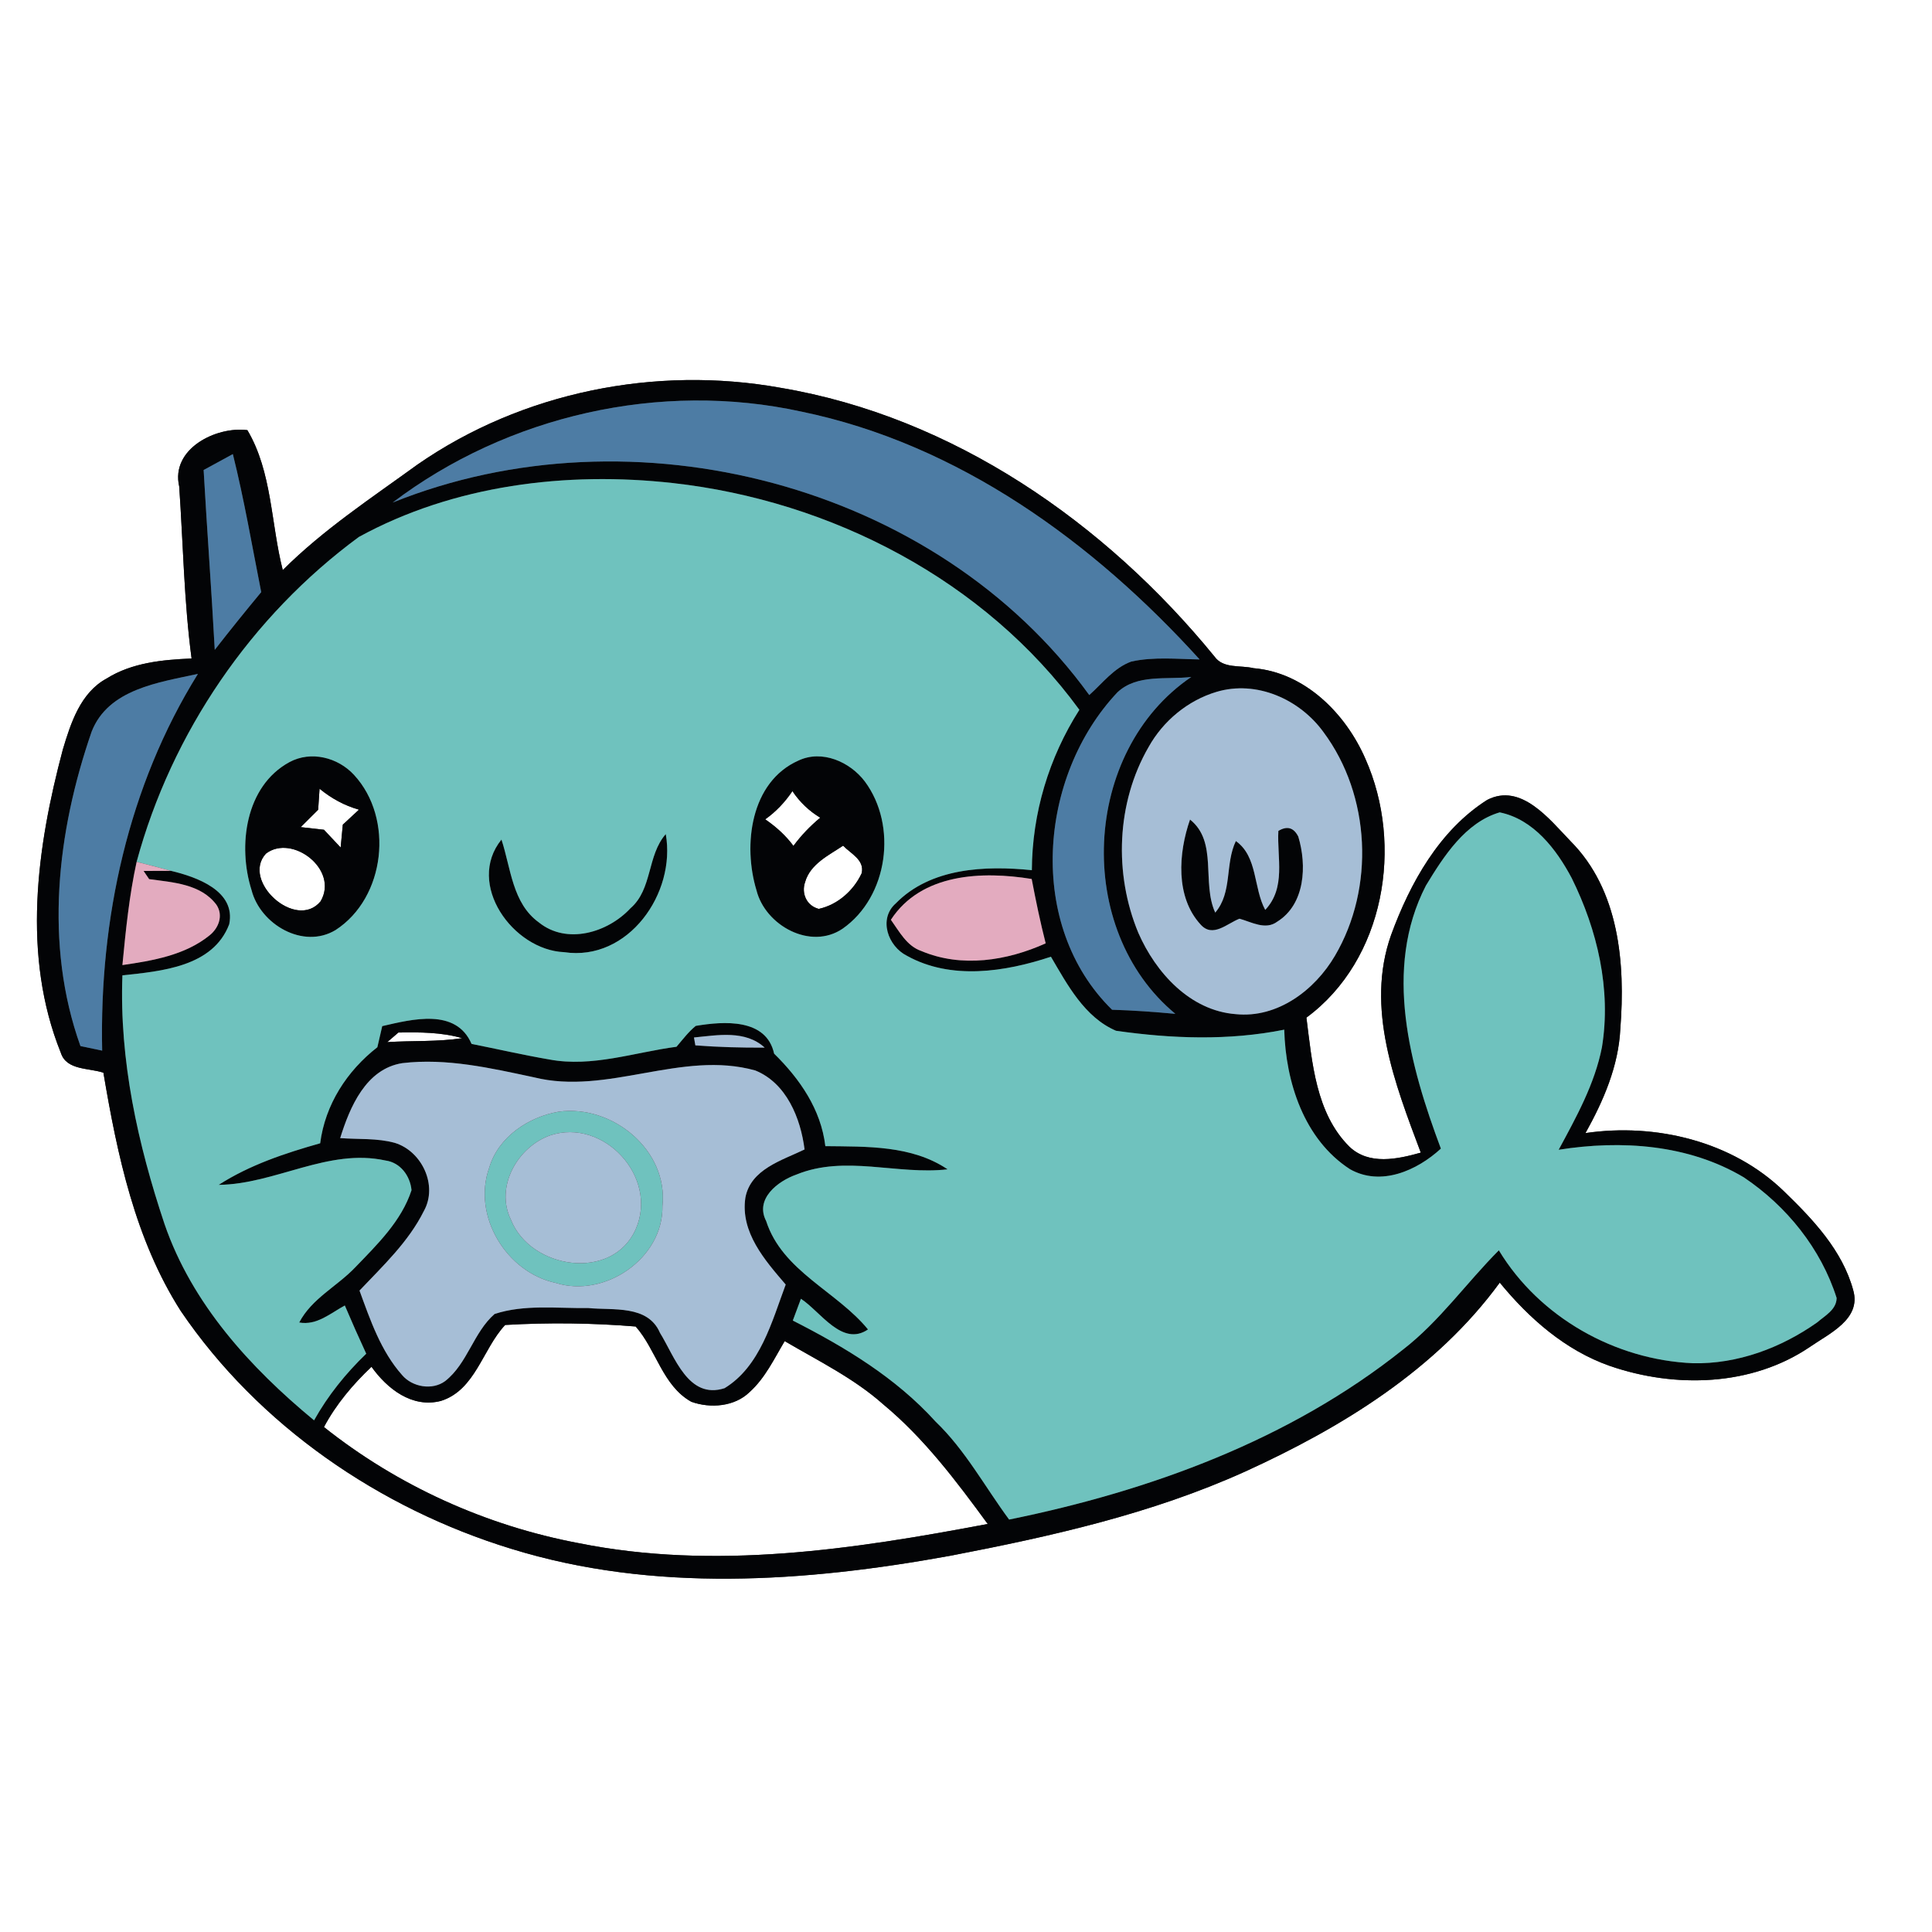 <?xml version="1.0" encoding="UTF-8" ?>
<!DOCTYPE svg PUBLIC "-//W3C//DTD SVG 1.1//EN" "http://www.w3.org/Graphics/SVG/1.1/DTD/svg11.dtd">
<svg width="250pt" height="250pt" viewBox="0 0 250 250" version="1.1" xmlns="http://www.w3.org/2000/svg">
<rect x="0" y="0" width="250" height="250" fill="#333333" stroke="none"/>
<g id="#ffffffff">
<path fill="#ffffff" opacity="1.00" d=" M 0.00 0.00 L 250.00 0.00 L 250.00 250.00 L 0.00 250.00 L 0.00 0.00 M 54.03 60.11 C 48.05 64.45 41.84 68.53 36.59 73.77 C 35.05 67.78 35.22 61.06 32.01 55.66 C 27.95 55.14 22.06 58.09 23.19 62.95 C 23.70 70.37 23.81 77.82 24.79 85.21 C 21.01 85.37 17.06 85.75 13.78 87.81 C 10.42 89.64 9.16 93.55 8.13 96.99 C 4.74 109.71 2.81 123.66 7.87 136.23 C 8.60 138.52 11.50 138.17 13.38 138.81 C 15.18 149.47 17.49 160.40 23.39 169.64 C 33.45 184.45 49.10 195.19 66.14 200.41 C 84.58 206.12 104.26 204.72 122.99 201.31 C 135.99 198.81 149.05 195.89 161.16 190.40 C 173.66 184.70 185.85 177.23 194.07 165.97 C 197.87 170.61 202.57 174.74 208.31 176.75 C 216.74 179.66 226.68 179.41 234.23 174.27 C 236.70 172.56 240.87 170.69 239.81 166.97 C 238.42 161.81 234.59 157.78 230.85 154.16 C 224.17 147.67 214.23 145.29 205.16 146.62 C 207.48 142.46 209.44 137.95 209.67 133.12 C 210.33 124.68 209.53 115.16 203.22 108.84 C 200.50 106.02 196.82 101.25 192.44 103.51 C 186.25 107.44 182.47 114.26 180.01 120.98 C 176.65 130.44 180.52 140.28 183.85 149.15 C 180.83 150.00 177.16 150.80 174.62 148.39 C 170.25 144.05 169.79 137.46 169.05 131.68 C 179.19 124.20 181.66 109.35 176.68 98.19 C 174.12 92.31 168.84 87.01 162.19 86.46 C 160.51 86.05 158.29 86.56 157.15 84.95 C 143.02 67.63 123.33 53.94 101.00 50.18 C 84.83 47.27 67.57 50.72 54.03 60.11 Z" />
<path fill="#ffffff" opacity="1.00" d=" M 41.35 102.06 C 42.86 103.30 44.56 104.24 46.45 104.77 C 45.92 105.25 44.88 106.23 44.36 106.71 C 44.29 107.45 44.15 108.93 44.08 109.67 C 43.54 109.10 42.46 107.95 41.92 107.37 C 41.17 107.29 39.66 107.12 38.91 107.03 C 39.66 106.28 40.42 105.52 41.17 104.78 C 41.22 104.10 41.31 102.74 41.35 102.06 Z" />
<path fill="#ffffff" opacity="1.00" d=" M 99.02 106.02 C 100.42 105.03 101.58 103.79 102.54 102.37 C 103.48 103.78 104.69 104.94 106.14 105.81 C 104.84 106.89 103.67 108.10 102.67 109.46 C 101.67 108.10 100.41 106.98 99.02 106.02 Z" />
<path fill="#ffffff" opacity="1.00" d=" M 34.41 110.46 C 37.79 107.87 43.91 112.52 41.48 116.64 C 38.29 120.47 31.17 113.99 34.41 110.46 Z" />
<path fill="#ffffff" opacity="1.00" d=" M 104.18 114.14 C 104.85 111.80 107.23 110.68 109.10 109.43 C 110.06 110.45 111.91 111.27 111.50 113.00 C 110.46 115.24 108.39 117.08 105.95 117.61 C 104.38 117.21 103.67 115.62 104.18 114.14 Z" />
<path fill="#ffffff" opacity="1.00" d=" M 51.55 133.61 C 54.32 133.56 57.12 133.56 59.81 134.34 C 56.60 134.83 53.34 134.64 50.11 134.85 C 50.47 134.54 51.19 133.92 51.55 133.61 Z" />
<path fill="#ffffff" opacity="1.00" d=" M 65.37 171.45 C 70.97 171.12 76.66 171.19 82.26 171.65 C 84.93 174.67 85.73 179.31 89.46 181.39 C 91.92 182.27 95.06 182.03 97.00 180.13 C 99.01 178.32 100.17 175.83 101.54 173.54 C 105.89 176.10 110.49 178.34 114.29 181.72 C 119.60 186.12 123.76 191.67 127.81 197.20 C 110.44 200.49 92.43 203.22 74.87 199.68 C 62.88 197.42 51.47 192.26 41.92 184.66 C 43.49 181.71 45.66 179.15 48.07 176.86 C 50.11 179.71 53.31 182.24 57.05 181.28 C 61.53 179.87 62.45 174.54 65.37 171.45 Z" />
</g>
<g id="#030406ff">
<path fill="#030406" opacity="1.00" d=" M 54.03 60.11 C 67.57 50.72 84.83 47.27 101.00 50.18 C 123.33 53.94 143.02 67.63 157.15 84.95 C 158.29 86.56 160.51 86.05 162.19 86.46 C 168.84 87.01 174.12 92.31 176.68 98.19 C 181.66 109.35 179.19 124.20 169.05 131.68 C 169.79 137.46 170.25 144.05 174.62 148.39 C 177.16 150.80 180.83 150.00 183.85 149.15 C 180.52 140.28 176.65 130.44 180.01 120.98 C 182.47 114.26 186.25 107.44 192.44 103.51 C 196.82 101.25 200.50 106.02 203.22 108.84 C 209.53 115.16 210.33 124.68 209.67 133.12 C 209.44 137.95 207.48 142.46 205.16 146.62 C 214.23 145.29 224.17 147.67 230.85 154.16 C 234.59 157.78 238.42 161.81 239.81 166.97 C 240.87 170.69 236.70 172.56 234.23 174.27 C 226.68 179.41 216.74 179.66 208.31 176.75 C 202.57 174.74 197.87 170.61 194.07 165.97 C 185.85 177.23 173.66 184.70 161.16 190.40 C 149.05 195.89 135.99 198.81 122.99 201.31 C 104.26 204.72 84.58 206.12 66.14 200.41 C 49.10 195.19 33.45 184.45 23.39 169.64 C 17.49 160.40 15.18 149.47 13.38 138.81 C 11.50 138.17 8.60 138.52 7.87 136.23 C 2.81 123.66 4.74 109.71 8.13 96.99 C 9.16 93.55 10.42 89.64 13.78 87.81 C 17.06 85.75 21.01 85.37 24.79 85.21 C 23.81 77.82 23.70 70.37 23.19 62.95 C 22.06 58.09 27.95 55.14 32.01 55.66 C 35.22 61.06 35.05 67.78 36.59 73.77 C 41.84 68.53 48.05 64.45 54.03 60.11 M 50.81 65.03 C 81.87 52.52 121.14 62.57 140.95 89.94 C 142.67 88.41 144.16 86.40 146.40 85.60 C 149.29 84.97 152.29 85.28 155.23 85.33 C 141.50 70.18 124.04 57.46 103.69 53.26 C 85.44 49.26 65.68 53.76 50.81 65.03 M 26.35 60.82 C 26.79 68.58 27.37 76.33 27.79 84.09 C 29.75 81.57 31.76 79.08 33.80 76.62 C 32.62 70.66 31.60 64.66 30.13 58.76 C 28.87 59.44 27.61 60.13 26.35 60.82 M 46.44 69.48 C 32.50 79.73 22.21 94.81 17.68 111.52 C 16.72 115.92 16.27 120.40 15.84 124.88 C 19.76 124.31 23.92 123.61 27.10 121.05 C 28.30 120.10 28.93 118.46 28.01 117.08 C 25.99 114.37 22.35 114.18 19.30 113.76 C 19.12 113.49 18.76 112.96 18.58 112.70 C 19.47 112.70 21.25 112.69 22.14 112.69 C 25.45 113.48 30.55 115.27 29.66 119.60 C 27.56 125.12 20.87 125.67 15.84 126.21 C 15.43 137.19 17.83 148.06 21.30 158.42 C 24.85 168.72 32.38 176.97 40.64 183.79 C 42.43 180.58 44.75 177.71 47.39 175.17 C 46.43 173.10 45.51 171.02 44.62 168.93 C 42.76 169.93 41.00 171.54 38.72 171.13 C 40.34 168.02 43.65 166.44 45.99 163.97 C 48.83 161.02 51.95 158.00 53.25 154.01 C 53.08 152.16 51.81 150.43 49.89 150.17 C 42.45 148.54 35.63 153.24 28.30 153.32 C 32.32 150.74 36.87 149.23 41.43 147.94 C 42.07 142.94 44.89 138.58 48.83 135.51 C 48.99 134.83 49.30 133.46 49.46 132.78 C 53.33 131.89 59.01 130.41 61.02 135.08 C 64.38 135.75 67.72 136.52 71.10 137.10 C 76.63 138.13 82.10 136.17 87.54 135.45 C 88.34 134.52 89.08 133.52 90.03 132.75 C 93.64 132.14 99.17 131.74 100.17 136.34 C 103.50 139.61 106.24 143.56 106.80 148.31 C 112.16 148.38 117.97 148.18 122.62 151.31 C 116.11 152.06 109.35 149.41 103.05 151.99 C 100.66 152.83 97.65 155.13 99.14 158.00 C 101.24 164.51 108.29 167.09 112.32 172.03 C 108.98 174.31 106.19 169.73 103.64 168.06 C 103.28 169.00 102.93 169.94 102.59 170.88 C 109.34 174.31 115.93 178.28 121.06 183.95 C 124.91 187.64 127.44 192.38 130.58 196.63 C 148.81 192.92 166.87 186.34 181.54 174.64 C 186.29 170.97 189.74 166.01 193.95 161.79 C 199.20 170.46 208.98 175.97 219.06 176.40 C 224.82 176.53 230.47 174.42 235.14 171.12 C 236.14 170.25 237.64 169.48 237.66 167.96 C 235.63 161.57 231.19 156.07 225.65 152.35 C 218.47 148.07 209.78 147.50 201.69 148.78 C 203.97 144.56 206.36 140.26 207.29 135.51 C 208.51 128.03 206.70 120.34 203.38 113.63 C 201.40 109.89 198.43 106.01 194.06 105.12 C 189.62 106.42 186.80 110.82 184.51 114.60 C 178.95 125.38 182.45 137.95 186.45 148.63 C 183.37 151.47 178.68 153.56 174.68 151.29 C 168.74 147.44 166.36 140.02 166.18 133.24 C 159.01 134.68 151.61 134.41 144.41 133.38 C 140.35 131.64 138.12 127.43 135.99 123.80 C 130.06 125.77 123.06 126.85 117.36 123.68 C 114.91 122.46 113.62 118.91 115.92 116.89 C 120.44 112.28 127.48 111.99 133.52 112.60 C 133.56 105.24 135.72 98.04 139.67 91.85 C 127.44 75.07 107.54 64.80 87.09 62.51 C 73.31 60.97 58.72 62.76 46.44 69.48 M 11.86 94.67 C 7.37 107.66 5.69 122.18 10.41 135.36 C 11.11 135.50 12.51 135.80 13.22 135.95 C 12.85 118.96 16.57 101.72 25.61 87.20 C 20.57 88.31 14.02 89.15 11.86 94.67 M 144.60 89.58 C 134.34 100.46 132.80 119.79 143.90 130.66 C 146.64 130.74 149.36 130.94 152.09 131.19 C 138.93 120.29 139.97 97.22 154.15 87.60 C 150.98 87.98 147.15 87.19 144.60 89.58 M 157.41 89.53 C 153.70 90.64 150.51 93.29 148.63 96.66 C 144.46 103.87 144.12 113.07 147.30 120.71 C 149.55 125.86 153.99 130.78 159.91 131.23 C 165.30 131.78 170.13 128.13 172.74 123.68 C 177.92 114.88 177.36 102.94 171.26 94.74 C 168.18 90.48 162.58 87.98 157.41 89.53 M 115.28 119.02 C 116.37 120.54 117.33 122.41 119.22 123.06 C 124.42 125.26 130.30 124.33 135.31 122.07 C 134.61 119.32 134.03 116.53 133.50 113.74 C 127.10 112.70 119.21 112.99 115.28 119.02 M 51.55 133.61 C 51.19 133.92 50.47 134.54 50.11 134.85 C 53.34 134.64 56.60 134.83 59.81 134.34 C 57.12 133.56 54.32 133.56 51.55 133.61 M 89.80 134.25 C 89.85 134.50 89.94 135.02 89.98 135.27 C 92.97 135.50 95.96 135.58 98.95 135.56 C 96.44 133.27 92.87 133.95 89.80 134.25 M 44.02 147.27 C 46.37 147.45 48.80 147.25 51.10 147.89 C 54.60 148.97 56.69 153.40 54.85 156.70 C 52.86 160.70 49.55 163.80 46.52 167.00 C 47.92 170.83 49.28 174.83 52.03 177.93 C 53.35 179.49 55.95 179.95 57.62 178.70 C 60.51 176.42 61.26 172.42 64.00 170.03 C 67.86 168.76 72.09 169.32 76.11 169.26 C 79.31 169.58 83.83 168.81 85.40 172.47 C 87.30 175.53 89.06 181.15 93.76 179.63 C 98.38 176.81 99.88 171.01 101.67 166.22 C 98.98 163.09 95.79 159.46 96.45 154.99 C 97.13 151.29 101.18 150.16 104.11 148.74 C 103.60 144.69 101.77 140.16 97.74 138.52 C 88.19 135.85 78.63 141.79 69.07 139.40 C 63.50 138.21 57.78 136.89 52.06 137.57 C 47.35 138.31 45.27 143.25 44.02 147.27 M 65.37 171.45 C 62.45 174.54 61.53 179.87 57.05 181.28 C 53.31 182.24 50.11 179.71 48.07 176.86 C 45.66 179.15 43.49 181.71 41.92 184.66 C 51.47 192.26 62.88 197.42 74.87 199.68 C 92.43 203.22 110.44 200.49 127.81 197.20 C 123.76 191.67 119.60 186.12 114.29 181.72 C 110.49 178.34 105.89 176.10 101.54 173.54 C 100.17 175.83 99.01 178.32 97.00 180.13 C 95.06 182.03 91.92 182.27 89.46 181.39 C 85.73 179.31 84.93 174.67 82.26 171.65 C 76.66 171.19 70.97 171.12 65.37 171.45 Z" />
<path fill="#030406" opacity="1.00" d=" M 37.45 98.62 C 40.24 97.11 43.74 98.01 45.82 100.28 C 51.01 105.90 49.89 116.17 43.42 120.35 C 39.23 122.88 33.68 119.61 32.55 115.18 C 30.74 109.48 31.73 101.73 37.45 98.62 M 41.35 102.06 C 41.31 102.74 41.22 104.10 41.17 104.78 C 40.42 105.52 39.66 106.28 38.91 107.03 C 39.66 107.12 41.17 107.29 41.92 107.37 C 42.46 107.95 43.54 109.10 44.08 109.67 C 44.15 108.93 44.29 107.45 44.36 106.71 C 44.88 106.23 45.92 105.25 46.45 104.77 C 44.56 104.24 42.86 103.30 41.35 102.06 M 34.41 110.46 C 31.17 113.99 38.29 120.47 41.48 116.64 C 43.91 112.52 37.79 107.87 34.41 110.46 Z" />
<path fill="#030406" opacity="1.00" d=" M 103.33 98.41 C 106.38 96.98 109.99 98.58 111.91 101.12 C 116.16 106.84 114.93 116.05 109.04 120.17 C 104.88 123.00 99.03 119.75 97.89 115.21 C 96.11 109.37 97.10 101.17 103.33 98.41 M 99.02 106.02 C 100.41 106.98 101.67 108.10 102.67 109.46 C 103.67 108.10 104.84 106.89 106.14 105.81 C 104.69 104.94 103.48 103.78 102.54 102.37 C 101.58 103.79 100.42 105.03 99.02 106.02 M 104.18 114.14 C 103.67 115.62 104.38 117.21 105.95 117.61 C 108.39 117.08 110.46 115.24 111.50 113.00 C 111.91 111.27 110.06 110.45 109.10 109.43 C 107.23 110.68 104.85 111.80 104.18 114.14 Z" />
<path fill="#030406" opacity="1.00" d=" M 153.99 106.05 C 157.62 108.94 155.47 114.22 157.25 118.09 C 159.50 115.46 158.49 111.80 159.92 108.83 C 162.77 110.86 162.17 114.88 163.72 117.74 C 166.44 114.84 165.23 111.01 165.42 107.52 C 166.55 106.84 167.41 107.08 168.00 108.26 C 169.12 111.96 168.90 117.00 165.28 119.26 C 163.76 120.40 161.95 119.31 160.39 118.88 C 158.78 119.50 156.94 121.39 155.37 119.65 C 152.07 116.07 152.48 110.38 153.99 106.05 Z" />
<path fill="#030406" opacity="1.00" d=" M 81.58 117.53 C 84.45 115.05 83.71 110.71 86.15 107.93 C 87.51 115.56 81.31 124.45 73.00 123.21 C 66.37 122.93 60.24 114.38 64.89 108.64 C 66.11 112.33 66.29 116.88 69.73 119.36 C 73.34 122.28 78.66 120.68 81.58 117.53 Z" />
</g>
<g id="#4d7ca4ff">
<path fill="#4d7ca4" opacity="1.00" d=" M 50.81 65.03 C 65.68 53.76 85.44 49.26 103.69 53.26 C 124.04 57.46 141.50 70.18 155.23 85.33 C 152.29 85.28 149.29 84.97 146.40 85.60 C 144.16 86.40 142.67 88.41 140.95 89.94 C 121.14 62.57 81.87 52.52 50.81 65.03 Z" />
<path fill="#4d7ca4" opacity="1.00" d=" M 26.35 60.82 C 27.61 60.13 28.87 59.44 30.13 58.76 C 31.60 64.66 32.62 70.66 33.80 76.62 C 31.76 79.08 29.75 81.57 27.79 84.09 C 27.37 76.33 26.79 68.58 26.35 60.82 Z" />
<path fill="#4d7ca4" opacity="1.00" d=" M 11.86 94.67 C 14.02 89.15 20.57 88.31 25.61 87.20 C 16.57 101.72 12.85 118.96 13.22 135.95 C 12.51 135.80 11.11 135.50 10.41 135.36 C 5.69 122.18 7.37 107.66 11.86 94.67 Z" />
<path fill="#4d7ca4" opacity="1.00" d=" M 144.60 89.58 C 147.15 87.19 150.98 87.98 154.15 87.60 C 139.97 97.22 138.93 120.29 152.09 131.19 C 149.36 130.94 146.64 130.74 143.90 130.66 C 132.80 119.79 134.34 100.46 144.60 89.58 Z" />
</g>
<g id="#6fc2beff">
<path fill="#6fc2be" opacity="1.00" d=" M 46.44 69.48 C 58.72 62.76 73.31 60.97 87.09 62.51 C 107.54 64.80 127.44 75.07 139.67 91.85 C 135.72 98.04 133.56 105.24 133.52 112.60 C 127.48 111.99 120.44 112.28 115.92 116.89 C 113.62 118.91 114.91 122.46 117.36 123.68 C 123.06 126.85 130.06 125.77 135.99 123.80 C 138.12 127.43 140.35 131.64 144.41 133.38 C 151.61 134.41 159.01 134.68 166.18 133.24 C 166.36 140.02 168.74 147.44 174.68 151.29 C 178.68 153.56 183.37 151.47 186.45 148.63 C 182.45 137.95 178.95 125.38 184.51 114.60 C 186.80 110.82 189.62 106.42 194.06 105.12 C 198.43 106.01 201.40 109.89 203.38 113.63 C 206.70 120.34 208.51 128.03 207.29 135.51 C 206.36 140.26 203.97 144.56 201.69 148.78 C 209.78 147.50 218.47 148.07 225.65 152.35 C 231.19 156.07 235.63 161.57 237.66 167.96 C 237.64 169.48 236.14 170.25 235.14 171.12 C 230.47 174.42 224.82 176.53 219.06 176.40 C 208.98 175.97 199.20 170.46 193.95 161.79 C 189.74 166.01 186.29 170.97 181.54 174.64 C 166.87 186.34 148.81 192.92 130.58 196.63 C 127.44 192.38 124.91 187.64 121.06 183.95 C 115.93 178.28 109.34 174.31 102.59 170.88 C 102.93 169.94 103.28 169.00 103.64 168.06 C 106.19 169.73 108.98 174.31 112.32 172.03 C 108.29 167.09 101.24 164.51 99.14 158.00 C 97.65 155.13 100.66 152.83 103.05 151.99 C 109.35 149.41 116.11 152.06 122.62 151.31 C 117.97 148.18 112.16 148.38 106.80 148.31 C 106.24 143.56 103.50 139.61 100.17 136.34 C 99.17 131.74 93.64 132.14 90.03 132.75 C 89.08 133.52 88.34 134.52 87.54 135.45 C 82.10 136.17 76.63 138.13 71.10 137.10 C 67.72 136.52 64.38 135.75 61.02 135.08 C 59.01 130.41 53.33 131.89 49.46 132.78 C 49.30 133.46 48.99 134.83 48.83 135.51 C 44.89 138.58 42.07 142.94 41.43 147.94 C 36.87 149.23 32.32 150.74 28.30 153.32 C 35.63 153.24 42.45 148.54 49.89 150.17 C 51.81 150.43 53.08 152.16 53.25 154.01 C 51.95 158.00 48.83 161.02 45.99 163.97 C 43.65 166.44 40.34 168.02 38.72 171.13 C 41.00 171.54 42.76 169.93 44.62 168.93 C 45.51 171.02 46.43 173.10 47.39 175.17 C 44.75 177.71 42.43 180.58 40.64 183.79 C 32.38 176.97 24.85 168.72 21.30 158.42 C 17.83 148.06 15.43 137.19 15.84 126.21 C 20.87 125.67 27.56 125.12 29.66 119.60 C 30.55 115.27 25.45 113.48 22.14 112.69 C 20.66 112.28 19.17 111.90 17.68 111.52 C 22.21 94.81 32.50 79.73 46.44 69.48 M 37.45 98.62 C 31.73 101.73 30.74 109.48 32.55 115.18 C 33.68 119.61 39.23 122.88 43.42 120.35 C 49.89 116.17 51.01 105.90 45.82 100.28 C 43.74 98.01 40.24 97.11 37.45 98.62 M 103.33 98.41 C 97.10 101.17 96.11 109.37 97.89 115.21 C 99.03 119.75 104.88 123.00 109.04 120.17 C 114.93 116.05 116.16 106.84 111.91 101.12 C 109.99 98.58 106.38 96.98 103.33 98.41 M 81.58 117.53 C 78.66 120.68 73.34 122.28 69.73 119.36 C 66.29 116.88 66.11 112.33 64.89 108.64 C 60.24 114.38 66.37 122.93 73.00 123.21 C 81.31 124.45 87.51 115.56 86.15 107.93 C 83.71 110.71 84.45 115.05 81.58 117.53 Z" />
<path fill="#6fc2be" opacity="1.00" d=" M 72.30 143.85 C 79.24 142.90 86.50 148.83 85.72 156.06 C 85.84 162.84 78.24 168.01 71.92 166.01 C 65.53 164.66 61.07 157.31 63.31 151.09 C 64.48 147.12 68.38 144.53 72.30 143.85 M 71.18 146.92 C 66.96 148.42 64.02 153.59 66.12 157.85 C 68.66 164.24 79.25 165.87 82.27 159.04 C 85.22 152.32 78.12 144.61 71.18 146.92 Z" />
</g>
<g id="#a6bed6ff">
<path fill="#a6bed6" opacity="1.00" d=" M 157.41 89.53 C 162.58 87.98 168.18 90.48 171.26 94.74 C 177.36 102.94 177.92 114.88 172.74 123.68 C 170.13 128.13 165.30 131.78 159.91 131.23 C 153.99 130.78 149.55 125.86 147.30 120.71 C 144.12 113.07 144.46 103.87 148.63 96.66 C 150.51 93.29 153.70 90.64 157.41 89.53 M 153.99 106.05 C 152.48 110.38 152.07 116.07 155.37 119.65 C 156.94 121.39 158.78 119.50 160.39 118.88 C 161.95 119.31 163.76 120.40 165.28 119.26 C 168.90 117.00 169.12 111.96 168.00 108.26 C 167.41 107.08 166.55 106.84 165.42 107.52 C 165.23 111.01 166.44 114.84 163.72 117.74 C 162.17 114.88 162.77 110.86 159.92 108.83 C 158.49 111.80 159.50 115.46 157.25 118.09 C 155.47 114.22 157.62 108.94 153.99 106.05 Z" />
<path fill="#a6bed6" opacity="1.00" d=" M 89.80 134.25 C 92.87 133.95 96.44 133.27 98.95 135.56 C 95.96 135.58 92.97 135.50 89.98 135.27 C 89.94 135.02 89.85 134.50 89.80 134.25 Z" />
<path fill="#a6bed6" opacity="1.00" d=" M 44.02 147.27 C 45.27 143.25 47.35 138.31 52.06 137.57 C 57.78 136.89 63.50 138.21 69.07 139.40 C 78.63 141.79 88.19 135.85 97.74 138.52 C 101.77 140.16 103.60 144.69 104.11 148.74 C 101.18 150.16 97.13 151.29 96.45 154.99 C 95.79 159.46 98.98 163.09 101.67 166.22 C 99.88 171.01 98.38 176.81 93.76 179.63 C 89.06 181.15 87.30 175.53 85.40 172.47 C 83.83 168.81 79.31 169.58 76.11 169.26 C 72.09 169.32 67.86 168.76 64.00 170.03 C 61.26 172.42 60.51 176.42 57.62 178.70 C 55.95 179.95 53.35 179.49 52.03 177.93 C 49.28 174.83 47.92 170.83 46.52 167.00 C 49.55 163.80 52.86 160.70 54.85 156.70 C 56.69 153.40 54.60 148.97 51.10 147.89 C 48.80 147.25 46.37 147.45 44.02 147.27 M 72.30 143.85 C 68.38 144.53 64.48 147.12 63.31 151.09 C 61.07 157.31 65.53 164.66 71.92 166.01 C 78.24 168.01 85.84 162.84 85.72 156.06 C 86.50 148.83 79.24 142.90 72.30 143.85 Z" />
<path fill="#a6bed6" opacity="1.00" d=" M 71.18 146.92 C 78.12 144.61 85.22 152.32 82.27 159.04 C 79.25 165.87 68.66 164.24 66.12 157.85 C 64.02 153.59 66.96 148.42 71.18 146.92 Z" />
</g>
<g id="#e3abbfff">
<path fill="#e3abbf" opacity="1.00" d=" M 15.84 124.88 C 16.27 120.40 16.72 115.92 17.68 111.52 C 19.17 111.90 20.66 112.28 22.14 112.69 C 21.25 112.69 19.47 112.70 18.58 112.70 C 18.76 112.96 19.12 113.49 19.30 113.76 C 22.35 114.18 25.99 114.37 28.01 117.08 C 28.93 118.46 28.30 120.10 27.10 121.05 C 23.92 123.61 19.76 124.31 15.84 124.88 Z" />
<path fill="#e3abbf" opacity="1.00" d=" M 115.28 119.02 C 119.21 112.99 127.10 112.70 133.50 113.74 C 134.03 116.53 134.61 119.32 135.31 122.07 C 130.30 124.33 124.42 125.26 119.22 123.06 C 117.33 122.41 116.37 120.54 115.28 119.02 Z" />
</g>
</svg>
